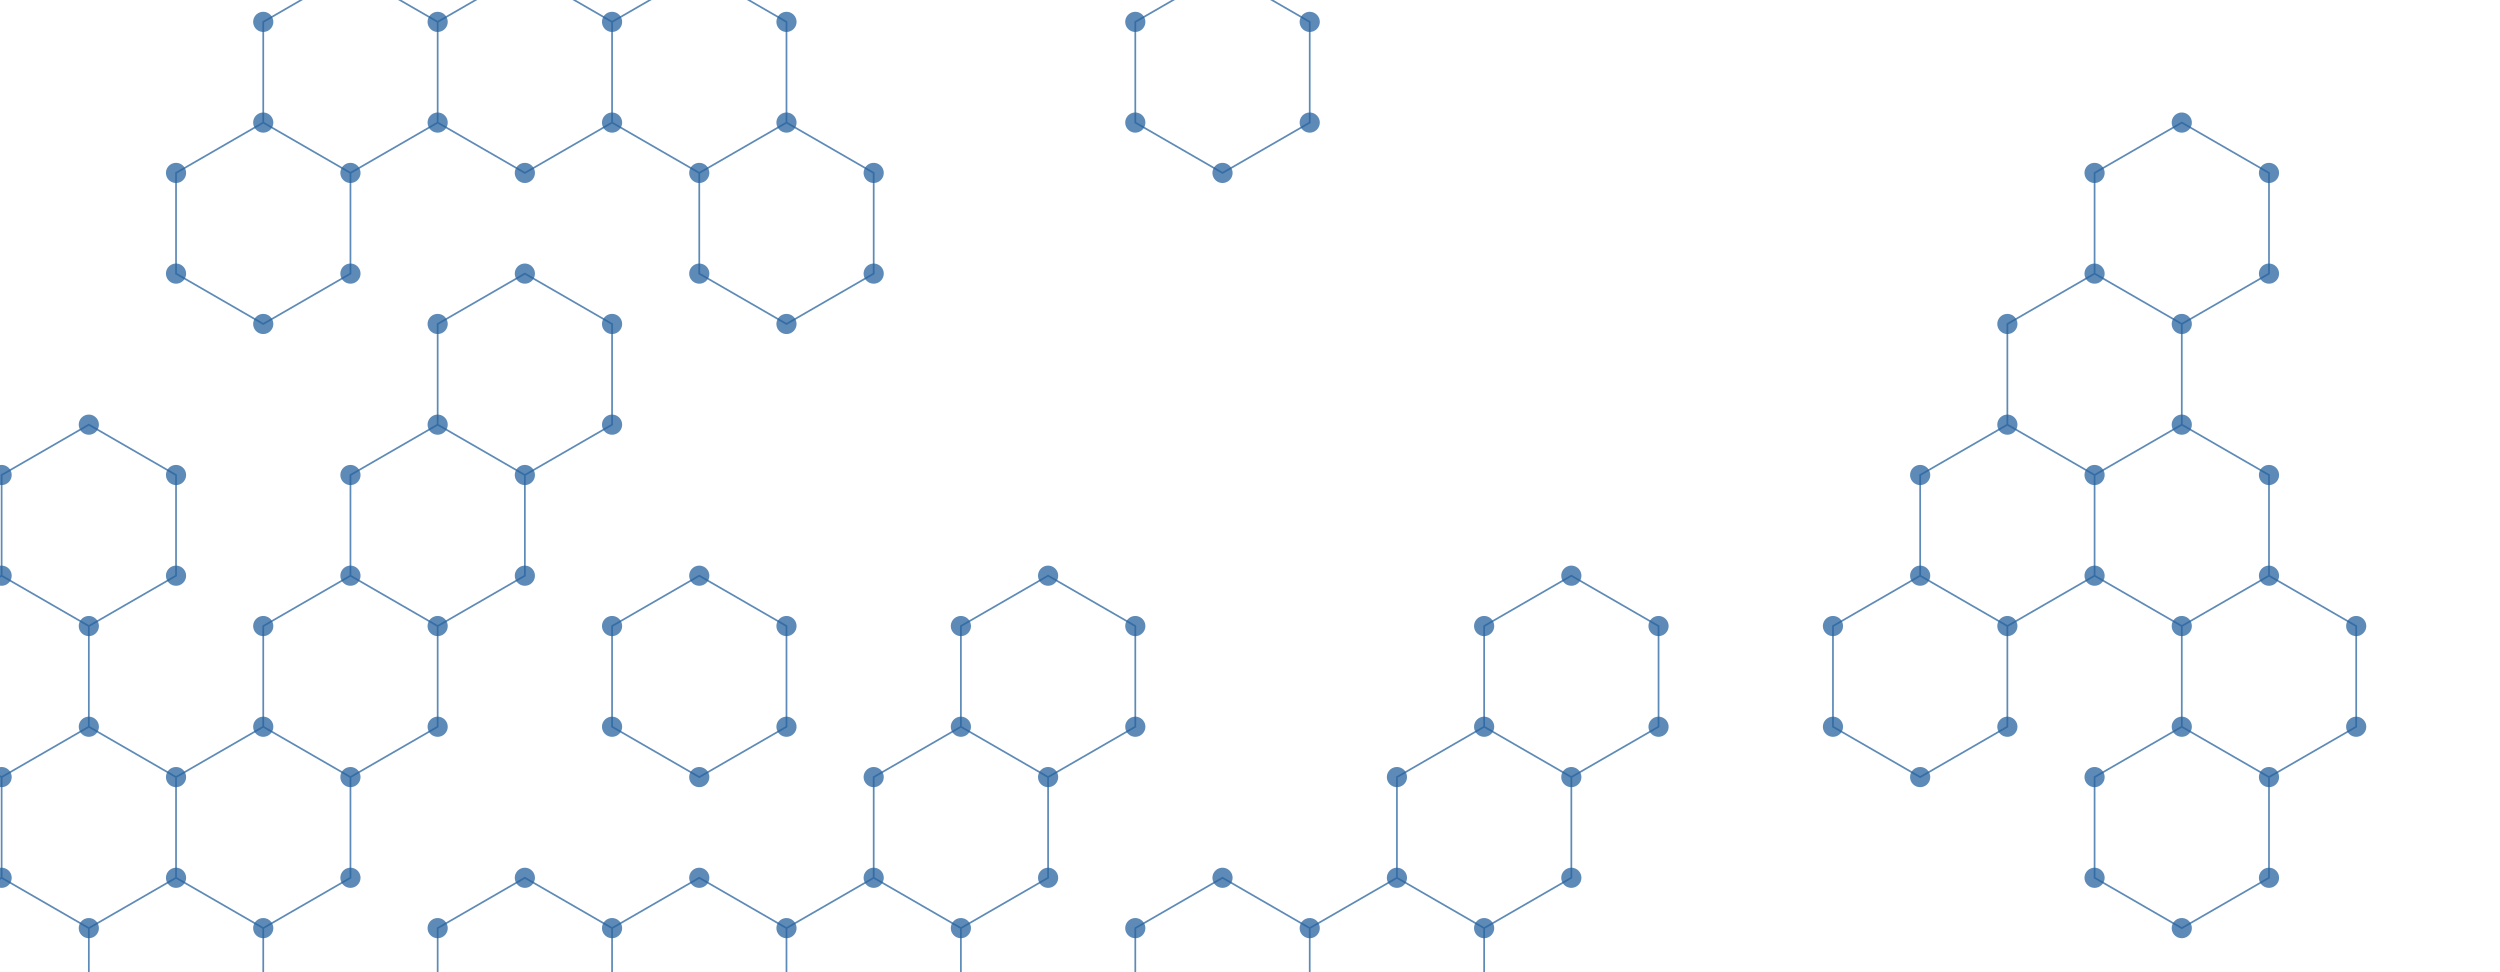 <svg xmlns="http://www.w3.org/2000/svg" version="1.1" xmlns:xlink="http://www.w3.org/1999/xlink" xmlns:svgjs="http://svgjs.com/svgjs" width="2880" height="1120" preserveAspectRatio="none" viewBox="0 0 2880 1120"><g mask="url(&quot;#SvgjsMask1508&quot;)" fill="none"><path d="M102.33 489.21L202.79 547.21L202.79 663.21L102.33 721.21L1.87 663.21L1.87 547.21zM1.87 663.21L102.33 721.21L102.33 837.21L1.87 895.21L-98.59 837.21L-98.59 721.21zM102.33 837.21L202.79 895.21L202.79 1011.21L102.33 1069.21L1.87 1011.21L1.87 895.21zM1.87 1011.21L102.33 1069.21L102.33 1185.21L1.87 1243.21L-98.59 1185.21L-98.59 1069.21zM303.26 141.21L403.72 199.21L403.72 315.21L303.26 373.21L202.79 315.21L202.79 199.21zM303.26 837.21L403.72 895.21L403.72 1011.21L303.26 1069.21L202.79 1011.21L202.79 895.21zM202.79 1011.21L303.26 1069.21L303.26 1185.21L202.79 1243.21L102.33 1185.21L102.33 1069.21zM403.72 -32.79L504.18 25.21L504.18 141.21L403.72 199.21L303.26 141.21L303.26 25.21zM504.18 489.21L604.64 547.21L604.64 663.21L504.18 721.21L403.72 663.21L403.72 547.21zM403.72 663.21L504.18 721.21L504.18 837.21L403.72 895.21L303.26 837.21L303.26 721.21zM604.64 -32.79L705.1 25.21L705.1 141.21L604.64 199.21L504.18 141.21L504.18 25.21zM604.64 315.21L705.1 373.21L705.1 489.21L604.64 547.21L504.18 489.21L504.18 373.21zM604.64 1011.21L705.1 1069.21L705.1 1185.21L604.64 1243.21L504.18 1185.21L504.18 1069.21zM805.56 -32.79L906.03 25.21L906.03 141.21L805.56 199.21L705.1 141.21L705.1 25.21zM906.03 141.21L1006.49 199.21L1006.49 315.21L906.03 373.21L805.56 315.21L805.56 199.21zM805.56 663.21L906.03 721.21L906.03 837.21L805.56 895.21L705.1 837.21L705.1 721.21zM805.56 1011.21L906.03 1069.21L906.03 1185.21L805.56 1243.21L705.1 1185.21L705.1 1069.21zM1106.95 837.21L1207.41 895.21L1207.41 1011.21L1106.95 1069.21L1006.49 1011.21L1006.49 895.21zM1006.49 1011.21L1106.95 1069.21L1106.95 1185.21L1006.49 1243.21L906.03 1185.21L906.03 1069.21zM1207.41 663.21L1307.87 721.21L1307.87 837.21L1207.41 895.21L1106.95 837.21L1106.95 721.21zM1408.34 -32.79L1508.8 25.21L1508.8 141.21L1408.34 199.21L1307.87 141.21L1307.87 25.21zM1408.34 1011.21L1508.8 1069.21L1508.8 1185.21L1408.34 1243.21L1307.87 1185.21L1307.87 1069.21zM1709.72 837.21L1810.18 895.21L1810.18 1011.21L1709.72 1069.21L1609.26 1011.21L1609.26 895.21zM1609.26 1011.21L1709.72 1069.21L1709.72 1185.21L1609.26 1243.21L1508.8 1185.21L1508.8 1069.21zM1810.18 663.21L1910.64 721.21L1910.64 837.21L1810.18 895.21L1709.72 837.21L1709.72 721.21zM2312.49 489.21L2412.95 547.21L2412.95 663.21L2312.49 721.21L2212.03 663.21L2212.03 547.21zM2212.03 663.21L2312.49 721.21L2312.49 837.21L2212.03 895.21L2111.57 837.21L2111.57 721.21zM2513.41 141.21L2613.88 199.21L2613.88 315.21L2513.41 373.21L2412.95 315.21L2412.95 199.21zM2412.95 315.21L2513.41 373.21L2513.41 489.21L2412.95 547.21L2312.49 489.21L2312.49 373.21zM2513.41 489.21L2613.88 547.21L2613.88 663.21L2513.41 721.21L2412.95 663.21L2412.95 547.21zM2513.41 837.21L2613.88 895.21L2613.88 1011.21L2513.41 1069.21L2412.95 1011.21L2412.95 895.21zM2613.88 663.21L2714.34 721.21L2714.34 837.21L2613.88 895.21L2513.41 837.21L2513.41 721.21z" stroke="rgba(39, 99, 159, 0.75)" stroke-width="2"></path><path d="M90.73 489.21 a11.6 11.6 0 1 0 23.2 0 a11.6 11.6 0 1 0 -23.2 0zM191.19 547.21 a11.6 11.6 0 1 0 23.2 0 a11.6 11.6 0 1 0 -23.2 0zM191.19 663.21 a11.6 11.6 0 1 0 23.2 0 a11.6 11.6 0 1 0 -23.2 0zM90.73 721.21 a11.6 11.6 0 1 0 23.2 0 a11.6 11.6 0 1 0 -23.2 0zM-9.73 663.21 a11.6 11.6 0 1 0 23.2 0 a11.6 11.6 0 1 0 -23.2 0zM-9.73 547.21 a11.6 11.6 0 1 0 23.2 0 a11.6 11.6 0 1 0 -23.2 0zM90.73 837.21 a11.6 11.6 0 1 0 23.2 0 a11.6 11.6 0 1 0 -23.2 0zM-9.73 895.21 a11.6 11.6 0 1 0 23.2 0 a11.6 11.6 0 1 0 -23.2 0zM-110.19 837.21 a11.6 11.6 0 1 0 23.2 0 a11.6 11.6 0 1 0 -23.2 0zM-110.19 721.21 a11.6 11.6 0 1 0 23.2 0 a11.6 11.6 0 1 0 -23.2 0zM191.19 895.21 a11.6 11.6 0 1 0 23.2 0 a11.6 11.6 0 1 0 -23.2 0zM191.19 1011.21 a11.6 11.6 0 1 0 23.2 0 a11.6 11.6 0 1 0 -23.2 0zM90.73 1069.21 a11.6 11.6 0 1 0 23.2 0 a11.6 11.6 0 1 0 -23.2 0zM-9.73 1011.21 a11.6 11.6 0 1 0 23.2 0 a11.6 11.6 0 1 0 -23.2 0zM90.73 1185.21 a11.6 11.6 0 1 0 23.2 0 a11.6 11.6 0 1 0 -23.2 0zM-9.73 1243.21 a11.6 11.6 0 1 0 23.2 0 a11.6 11.6 0 1 0 -23.2 0zM-110.19 1185.21 a11.6 11.6 0 1 0 23.2 0 a11.6 11.6 0 1 0 -23.2 0zM-110.19 1069.21 a11.6 11.6 0 1 0 23.2 0 a11.6 11.6 0 1 0 -23.2 0zM291.66 141.21 a11.6 11.6 0 1 0 23.2 0 a11.6 11.6 0 1 0 -23.2 0zM392.12 199.21 a11.6 11.6 0 1 0 23.2 0 a11.6 11.6 0 1 0 -23.2 0zM392.12 315.21 a11.6 11.6 0 1 0 23.2 0 a11.6 11.6 0 1 0 -23.2 0zM291.66 373.21 a11.6 11.6 0 1 0 23.2 0 a11.6 11.6 0 1 0 -23.2 0zM191.19 315.21 a11.6 11.6 0 1 0 23.2 0 a11.6 11.6 0 1 0 -23.2 0zM191.19 199.21 a11.6 11.6 0 1 0 23.2 0 a11.6 11.6 0 1 0 -23.2 0zM291.66 837.21 a11.6 11.6 0 1 0 23.2 0 a11.6 11.6 0 1 0 -23.2 0zM392.12 895.21 a11.6 11.6 0 1 0 23.2 0 a11.6 11.6 0 1 0 -23.2 0zM392.12 1011.21 a11.6 11.6 0 1 0 23.2 0 a11.6 11.6 0 1 0 -23.2 0zM291.66 1069.21 a11.6 11.6 0 1 0 23.2 0 a11.6 11.6 0 1 0 -23.2 0zM291.66 1185.21 a11.6 11.6 0 1 0 23.2 0 a11.6 11.6 0 1 0 -23.2 0zM191.19 1243.21 a11.6 11.6 0 1 0 23.2 0 a11.6 11.6 0 1 0 -23.2 0zM392.12 -32.79 a11.6 11.6 0 1 0 23.2 0 a11.6 11.6 0 1 0 -23.2 0zM492.58 25.21 a11.6 11.6 0 1 0 23.2 0 a11.6 11.6 0 1 0 -23.2 0zM492.58 141.21 a11.6 11.6 0 1 0 23.2 0 a11.6 11.6 0 1 0 -23.2 0zM291.66 25.21 a11.6 11.6 0 1 0 23.2 0 a11.6 11.6 0 1 0 -23.2 0zM492.58 489.21 a11.6 11.6 0 1 0 23.2 0 a11.6 11.6 0 1 0 -23.2 0zM593.04 547.21 a11.6 11.6 0 1 0 23.2 0 a11.6 11.6 0 1 0 -23.2 0zM593.04 663.21 a11.6 11.6 0 1 0 23.2 0 a11.6 11.6 0 1 0 -23.2 0zM492.58 721.21 a11.6 11.6 0 1 0 23.2 0 a11.6 11.6 0 1 0 -23.2 0zM392.12 663.21 a11.6 11.6 0 1 0 23.2 0 a11.6 11.6 0 1 0 -23.2 0zM392.12 547.21 a11.6 11.6 0 1 0 23.2 0 a11.6 11.6 0 1 0 -23.2 0zM492.58 837.21 a11.6 11.6 0 1 0 23.2 0 a11.6 11.6 0 1 0 -23.2 0zM291.66 721.21 a11.6 11.6 0 1 0 23.2 0 a11.6 11.6 0 1 0 -23.2 0zM593.04 -32.79 a11.6 11.6 0 1 0 23.2 0 a11.6 11.6 0 1 0 -23.2 0zM693.5 25.21 a11.6 11.6 0 1 0 23.2 0 a11.6 11.6 0 1 0 -23.2 0zM693.5 141.21 a11.6 11.6 0 1 0 23.2 0 a11.6 11.6 0 1 0 -23.2 0zM593.04 199.21 a11.6 11.6 0 1 0 23.2 0 a11.6 11.6 0 1 0 -23.2 0zM593.04 315.21 a11.6 11.6 0 1 0 23.2 0 a11.6 11.6 0 1 0 -23.2 0zM693.5 373.21 a11.6 11.6 0 1 0 23.2 0 a11.6 11.6 0 1 0 -23.2 0zM693.5 489.21 a11.6 11.6 0 1 0 23.2 0 a11.6 11.6 0 1 0 -23.2 0zM492.58 373.21 a11.6 11.6 0 1 0 23.2 0 a11.6 11.6 0 1 0 -23.2 0zM593.04 1011.21 a11.6 11.6 0 1 0 23.2 0 a11.6 11.6 0 1 0 -23.2 0zM693.5 1069.21 a11.6 11.6 0 1 0 23.2 0 a11.6 11.6 0 1 0 -23.2 0zM693.5 1185.21 a11.6 11.6 0 1 0 23.2 0 a11.6 11.6 0 1 0 -23.2 0zM593.04 1243.21 a11.6 11.6 0 1 0 23.2 0 a11.6 11.6 0 1 0 -23.2 0zM492.58 1185.21 a11.6 11.6 0 1 0 23.2 0 a11.6 11.6 0 1 0 -23.2 0zM492.58 1069.21 a11.6 11.6 0 1 0 23.2 0 a11.6 11.6 0 1 0 -23.2 0zM793.96 -32.79 a11.6 11.6 0 1 0 23.2 0 a11.6 11.6 0 1 0 -23.2 0zM894.43 25.21 a11.6 11.6 0 1 0 23.2 0 a11.6 11.6 0 1 0 -23.2 0zM894.43 141.21 a11.6 11.6 0 1 0 23.2 0 a11.6 11.6 0 1 0 -23.2 0zM793.96 199.21 a11.6 11.6 0 1 0 23.2 0 a11.6 11.6 0 1 0 -23.2 0zM994.89 199.21 a11.6 11.6 0 1 0 23.2 0 a11.6 11.6 0 1 0 -23.2 0zM994.89 315.21 a11.6 11.6 0 1 0 23.2 0 a11.6 11.6 0 1 0 -23.2 0zM894.43 373.21 a11.6 11.6 0 1 0 23.2 0 a11.6 11.6 0 1 0 -23.2 0zM793.96 315.21 a11.6 11.6 0 1 0 23.2 0 a11.6 11.6 0 1 0 -23.2 0zM793.96 663.21 a11.6 11.6 0 1 0 23.2 0 a11.6 11.6 0 1 0 -23.2 0zM894.43 721.21 a11.6 11.6 0 1 0 23.2 0 a11.6 11.6 0 1 0 -23.2 0zM894.43 837.21 a11.6 11.6 0 1 0 23.2 0 a11.6 11.6 0 1 0 -23.2 0zM793.96 895.21 a11.6 11.6 0 1 0 23.2 0 a11.6 11.6 0 1 0 -23.2 0zM693.5 837.21 a11.6 11.6 0 1 0 23.2 0 a11.6 11.6 0 1 0 -23.2 0zM693.5 721.21 a11.6 11.6 0 1 0 23.2 0 a11.6 11.6 0 1 0 -23.2 0zM793.96 1011.21 a11.6 11.6 0 1 0 23.2 0 a11.6 11.6 0 1 0 -23.2 0zM894.43 1069.21 a11.6 11.6 0 1 0 23.2 0 a11.6 11.6 0 1 0 -23.2 0zM894.43 1185.21 a11.6 11.6 0 1 0 23.2 0 a11.6 11.6 0 1 0 -23.2 0zM793.96 1243.21 a11.6 11.6 0 1 0 23.2 0 a11.6 11.6 0 1 0 -23.2 0zM1095.35 837.21 a11.6 11.6 0 1 0 23.2 0 a11.6 11.6 0 1 0 -23.2 0zM1195.81 895.21 a11.6 11.6 0 1 0 23.2 0 a11.6 11.6 0 1 0 -23.2 0zM1195.81 1011.21 a11.6 11.6 0 1 0 23.2 0 a11.6 11.6 0 1 0 -23.2 0zM1095.35 1069.21 a11.6 11.6 0 1 0 23.2 0 a11.6 11.6 0 1 0 -23.2 0zM994.89 1011.21 a11.6 11.6 0 1 0 23.2 0 a11.6 11.6 0 1 0 -23.2 0zM994.89 895.21 a11.6 11.6 0 1 0 23.2 0 a11.6 11.6 0 1 0 -23.2 0zM1095.35 1185.21 a11.6 11.6 0 1 0 23.2 0 a11.6 11.6 0 1 0 -23.2 0zM994.89 1243.21 a11.6 11.6 0 1 0 23.2 0 a11.6 11.6 0 1 0 -23.2 0zM1195.81 663.21 a11.6 11.6 0 1 0 23.2 0 a11.6 11.6 0 1 0 -23.2 0zM1296.27 721.21 a11.6 11.6 0 1 0 23.2 0 a11.6 11.6 0 1 0 -23.2 0zM1296.27 837.21 a11.6 11.6 0 1 0 23.2 0 a11.6 11.6 0 1 0 -23.2 0zM1095.35 721.21 a11.6 11.6 0 1 0 23.2 0 a11.6 11.6 0 1 0 -23.2 0zM1396.74 -32.79 a11.6 11.6 0 1 0 23.2 0 a11.6 11.6 0 1 0 -23.2 0zM1497.2 25.21 a11.6 11.6 0 1 0 23.2 0 a11.6 11.6 0 1 0 -23.2 0zM1497.2 141.21 a11.6 11.6 0 1 0 23.2 0 a11.6 11.6 0 1 0 -23.2 0zM1396.74 199.21 a11.6 11.6 0 1 0 23.2 0 a11.6 11.6 0 1 0 -23.2 0zM1296.27 141.21 a11.6 11.6 0 1 0 23.2 0 a11.6 11.6 0 1 0 -23.2 0zM1296.27 25.21 a11.6 11.6 0 1 0 23.2 0 a11.6 11.6 0 1 0 -23.2 0zM1396.74 1011.21 a11.6 11.6 0 1 0 23.2 0 a11.6 11.6 0 1 0 -23.2 0zM1497.2 1069.21 a11.6 11.6 0 1 0 23.2 0 a11.6 11.6 0 1 0 -23.2 0zM1497.2 1185.21 a11.6 11.6 0 1 0 23.2 0 a11.6 11.6 0 1 0 -23.2 0zM1396.74 1243.21 a11.6 11.6 0 1 0 23.2 0 a11.6 11.6 0 1 0 -23.2 0zM1296.27 1185.21 a11.6 11.6 0 1 0 23.2 0 a11.6 11.6 0 1 0 -23.2 0zM1296.27 1069.21 a11.6 11.6 0 1 0 23.2 0 a11.6 11.6 0 1 0 -23.2 0zM1698.12 837.21 a11.6 11.6 0 1 0 23.2 0 a11.6 11.6 0 1 0 -23.2 0zM1798.58 895.21 a11.6 11.6 0 1 0 23.2 0 a11.6 11.6 0 1 0 -23.2 0zM1798.58 1011.21 a11.6 11.6 0 1 0 23.2 0 a11.6 11.6 0 1 0 -23.2 0zM1698.12 1069.21 a11.6 11.6 0 1 0 23.2 0 a11.6 11.6 0 1 0 -23.2 0zM1597.66 1011.21 a11.6 11.6 0 1 0 23.2 0 a11.6 11.6 0 1 0 -23.2 0zM1597.66 895.21 a11.6 11.6 0 1 0 23.2 0 a11.6 11.6 0 1 0 -23.2 0zM1698.12 1185.21 a11.6 11.6 0 1 0 23.2 0 a11.6 11.6 0 1 0 -23.2 0zM1597.66 1243.21 a11.6 11.6 0 1 0 23.2 0 a11.6 11.6 0 1 0 -23.2 0zM1798.58 663.21 a11.6 11.6 0 1 0 23.2 0 a11.6 11.6 0 1 0 -23.2 0zM1899.04 721.21 a11.6 11.6 0 1 0 23.2 0 a11.6 11.6 0 1 0 -23.2 0zM1899.04 837.21 a11.6 11.6 0 1 0 23.2 0 a11.6 11.6 0 1 0 -23.2 0zM1698.12 721.21 a11.6 11.6 0 1 0 23.2 0 a11.6 11.6 0 1 0 -23.2 0zM2300.89 489.21 a11.6 11.6 0 1 0 23.2 0 a11.6 11.6 0 1 0 -23.2 0zM2401.35 547.21 a11.6 11.6 0 1 0 23.2 0 a11.6 11.6 0 1 0 -23.2 0zM2401.35 663.21 a11.6 11.6 0 1 0 23.2 0 a11.6 11.6 0 1 0 -23.2 0zM2300.89 721.21 a11.6 11.6 0 1 0 23.2 0 a11.6 11.6 0 1 0 -23.2 0zM2200.43 663.21 a11.6 11.6 0 1 0 23.2 0 a11.6 11.6 0 1 0 -23.2 0zM2200.43 547.21 a11.6 11.6 0 1 0 23.2 0 a11.6 11.6 0 1 0 -23.2 0zM2300.89 837.21 a11.6 11.6 0 1 0 23.2 0 a11.6 11.6 0 1 0 -23.2 0zM2200.43 895.21 a11.6 11.6 0 1 0 23.2 0 a11.6 11.6 0 1 0 -23.2 0zM2099.97 837.21 a11.6 11.6 0 1 0 23.2 0 a11.6 11.6 0 1 0 -23.2 0zM2099.97 721.21 a11.6 11.6 0 1 0 23.2 0 a11.6 11.6 0 1 0 -23.2 0zM2501.81 141.21 a11.6 11.6 0 1 0 23.2 0 a11.6 11.6 0 1 0 -23.2 0zM2602.28 199.21 a11.6 11.6 0 1 0 23.2 0 a11.6 11.6 0 1 0 -23.2 0zM2602.28 315.21 a11.6 11.6 0 1 0 23.2 0 a11.6 11.6 0 1 0 -23.2 0zM2501.81 373.21 a11.6 11.6 0 1 0 23.2 0 a11.6 11.6 0 1 0 -23.2 0zM2401.35 315.21 a11.6 11.6 0 1 0 23.2 0 a11.6 11.6 0 1 0 -23.2 0zM2401.35 199.21 a11.6 11.6 0 1 0 23.2 0 a11.6 11.6 0 1 0 -23.2 0zM2501.81 489.21 a11.6 11.6 0 1 0 23.2 0 a11.6 11.6 0 1 0 -23.2 0zM2300.89 373.21 a11.6 11.6 0 1 0 23.2 0 a11.6 11.6 0 1 0 -23.2 0zM2602.28 547.21 a11.6 11.6 0 1 0 23.2 0 a11.6 11.6 0 1 0 -23.2 0zM2602.28 663.21 a11.6 11.6 0 1 0 23.2 0 a11.6 11.6 0 1 0 -23.2 0zM2501.81 721.21 a11.6 11.6 0 1 0 23.2 0 a11.6 11.6 0 1 0 -23.2 0zM2501.81 837.21 a11.6 11.6 0 1 0 23.2 0 a11.6 11.6 0 1 0 -23.2 0zM2602.28 895.21 a11.6 11.6 0 1 0 23.2 0 a11.6 11.6 0 1 0 -23.2 0zM2602.28 1011.21 a11.6 11.6 0 1 0 23.2 0 a11.6 11.6 0 1 0 -23.2 0zM2501.81 1069.21 a11.6 11.6 0 1 0 23.2 0 a11.6 11.6 0 1 0 -23.2 0zM2401.35 1011.21 a11.6 11.6 0 1 0 23.2 0 a11.6 11.6 0 1 0 -23.2 0zM2401.35 895.21 a11.6 11.6 0 1 0 23.2 0 a11.6 11.6 0 1 0 -23.2 0zM2702.74 721.21 a11.6 11.6 0 1 0 23.2 0 a11.6 11.6 0 1 0 -23.2 0zM2702.74 837.21 a11.6 11.6 0 1 0 23.2 0 a11.6 11.6 0 1 0 -23.2 0z" fill="rgba(39, 99, 159, 0.75)"></path><path d="M145.41 574.05L215.56 614.55L215.56 695.55L145.41 736.05L75.26 695.55L75.26 614.55zM75.26 695.55L145.41 736.05L145.41 817.05L75.26 857.55L5.11 817.05L5.11 736.05zM145.41 1060.05L215.56 1100.55L215.56 1181.55L145.41 1222.05L75.26 1181.55L75.26 1100.55zM426.01 88.05L496.16 128.55L496.16 209.55L426.01 250.05L355.86 209.55L355.86 128.55zM355.86 452.55L426.01 493.05L426.01 574.05L355.86 614.55L285.71 574.05L285.71 493.05zM426.01 574.05L496.16 614.55L496.16 695.55L426.01 736.05L355.86 695.55L355.86 614.55zM355.86 695.55L426.01 736.05L426.01 817.05L355.86 857.55L285.71 817.05L285.71 736.05zM426.01 817.05L496.16 857.55L496.16 938.55L426.01 979.05L355.86 938.55L355.86 857.55zM496.16 938.55L566.31 979.05L566.31 1060.05L496.16 1100.55L426.01 1060.05L426.01 979.05zM566.31 1060.05L636.46 1100.55L636.46 1181.55L566.31 1222.05L496.16 1181.55L496.16 1100.55zM636.46 452.55L706.61 493.05L706.61 574.05L636.46 614.55L566.31 574.05L566.31 493.05zM636.46 695.55L706.61 736.05L706.61 817.05L636.46 857.55L566.31 817.05L566.31 736.05zM776.76 938.55L846.91 979.05L846.91 1060.05L776.76 1100.55L706.61 1060.05L706.61 979.05zM917.06 209.55L987.21 250.05L987.21 331.05L917.06 371.55L846.91 331.05L846.91 250.05zM1127.51 574.05L1197.66 614.55L1197.66 695.55L1127.51 736.05L1057.36 695.55L1057.36 614.55zM1127.51 817.05L1197.66 857.55L1197.66 938.55L1127.51 979.05L1057.36 938.55L1057.36 857.55zM1127.51 1060.05L1197.66 1100.55L1197.66 1181.55L1127.51 1222.05L1057.36 1181.55L1057.36 1100.55zM1197.66 209.55L1267.81 250.05L1267.81 331.05L1197.66 371.55L1127.51 331.05L1127.51 250.05zM1267.81 331.05L1337.96 371.55L1337.96 452.55L1267.81 493.05L1197.66 452.55L1197.66 371.55zM1267.81 574.05L1337.96 614.55L1337.96 695.55L1267.81 736.05L1197.66 695.55L1197.66 614.55zM1337.96 -33.45L1408.11 7.05L1408.11 88.05L1337.96 128.55L1267.81 88.05L1267.81 7.05zM1337.96 209.55L1408.11 250.05L1408.11 331.05L1337.96 371.55L1267.81 331.05L1267.81 250.05zM1337.96 452.55L1408.11 493.05L1408.11 574.05L1337.96 614.55L1267.81 574.05L1267.81 493.05zM1478.26 209.55L1548.41 250.05L1548.41 331.05L1478.26 371.55L1408.11 331.05L1408.11 250.05zM1618.56 695.55L1688.71 736.05L1688.71 817.05L1618.56 857.55L1548.41 817.05L1548.41 736.05zM1688.71 817.05L1758.86 857.55L1758.86 938.55L1688.71 979.05L1618.56 938.55L1618.56 857.55zM1688.71 1060.05L1758.86 1100.55L1758.86 1181.55L1688.71 1222.05L1618.56 1181.55L1618.56 1100.55zM1758.86 452.55L1829.01 493.05L1829.01 574.05L1758.86 614.55L1688.71 574.05L1688.71 493.05zM1899.16 209.55L1969.31 250.05L1969.31 331.05L1899.16 371.55L1829.01 331.05L1829.01 250.05zM1899.16 695.55L1969.31 736.05L1969.31 817.05L1899.16 857.55L1829.01 817.05L1829.01 736.05zM1969.31 1060.05L2039.46 1100.55L2039.46 1181.55L1969.31 1222.05L1899.16 1181.55L1899.16 1100.55zM2039.46 452.55L2109.61 493.05L2109.61 574.05L2039.46 614.55L1969.31 574.05L1969.31 493.05zM2109.61 1060.05L2179.76 1100.55L2179.76 1181.55L2109.61 1222.05L2039.46 1181.55L2039.46 1100.55zM2179.76 -33.45L2249.91 7.05L2249.91 88.05L2179.76 128.55L2109.61 88.05L2109.61 7.05zM2179.76 938.55L2249.91 979.05L2249.91 1060.05L2179.76 1100.55L2109.61 1060.05L2109.61 979.05zM2390.21 88.05L2460.36 128.55L2460.36 209.55L2390.21 250.05L2320.06 209.55L2320.06 128.55zM2530.51 331.05L2600.66 371.55L2600.66 452.55L2530.51 493.05L2460.36 452.55L2460.36 371.55zM2530.51 817.05L2600.66 857.55L2600.66 938.55L2530.51 979.05L2460.36 938.55L2460.36 857.55zM2600.66 -33.45L2670.81 7.05L2670.81 88.05L2600.66 128.55L2530.51 88.05L2530.51 7.05zM2670.81 331.05L2740.96 371.55L2740.96 452.55L2670.81 493.05L2600.66 452.55L2600.66 371.55zM2600.66 695.55L2670.81 736.05L2670.81 817.05L2600.66 857.55L2530.51 817.05L2530.51 736.05zM2811.11 88.05L2881.26 128.55L2881.26 209.55L2811.11 250.05L2740.96 209.55L2740.96 128.55zM2740.96 209.55L2811.11 250.05L2811.11 331.05L2740.96 371.55L2670.81 331.05L2670.81 250.05zM2811.11 1060.05L2881.26 1100.55L2881.26 1181.55L2811.11 1222.05L2740.96 1181.55L2740.96 1100.55zM2881.26 209.55L2951.41 250.05L2951.41 331.05L2881.26 371.55L2811.11 331.05L2811.11 250.05z" stroke="rgba(0, 0, 0, 0)" stroke-width="2"></path></g><defs><mask id="SvgjsMask1508"><rect width="2880" height="1120" fill="#ffffff"></rect></mask></defs></svg>